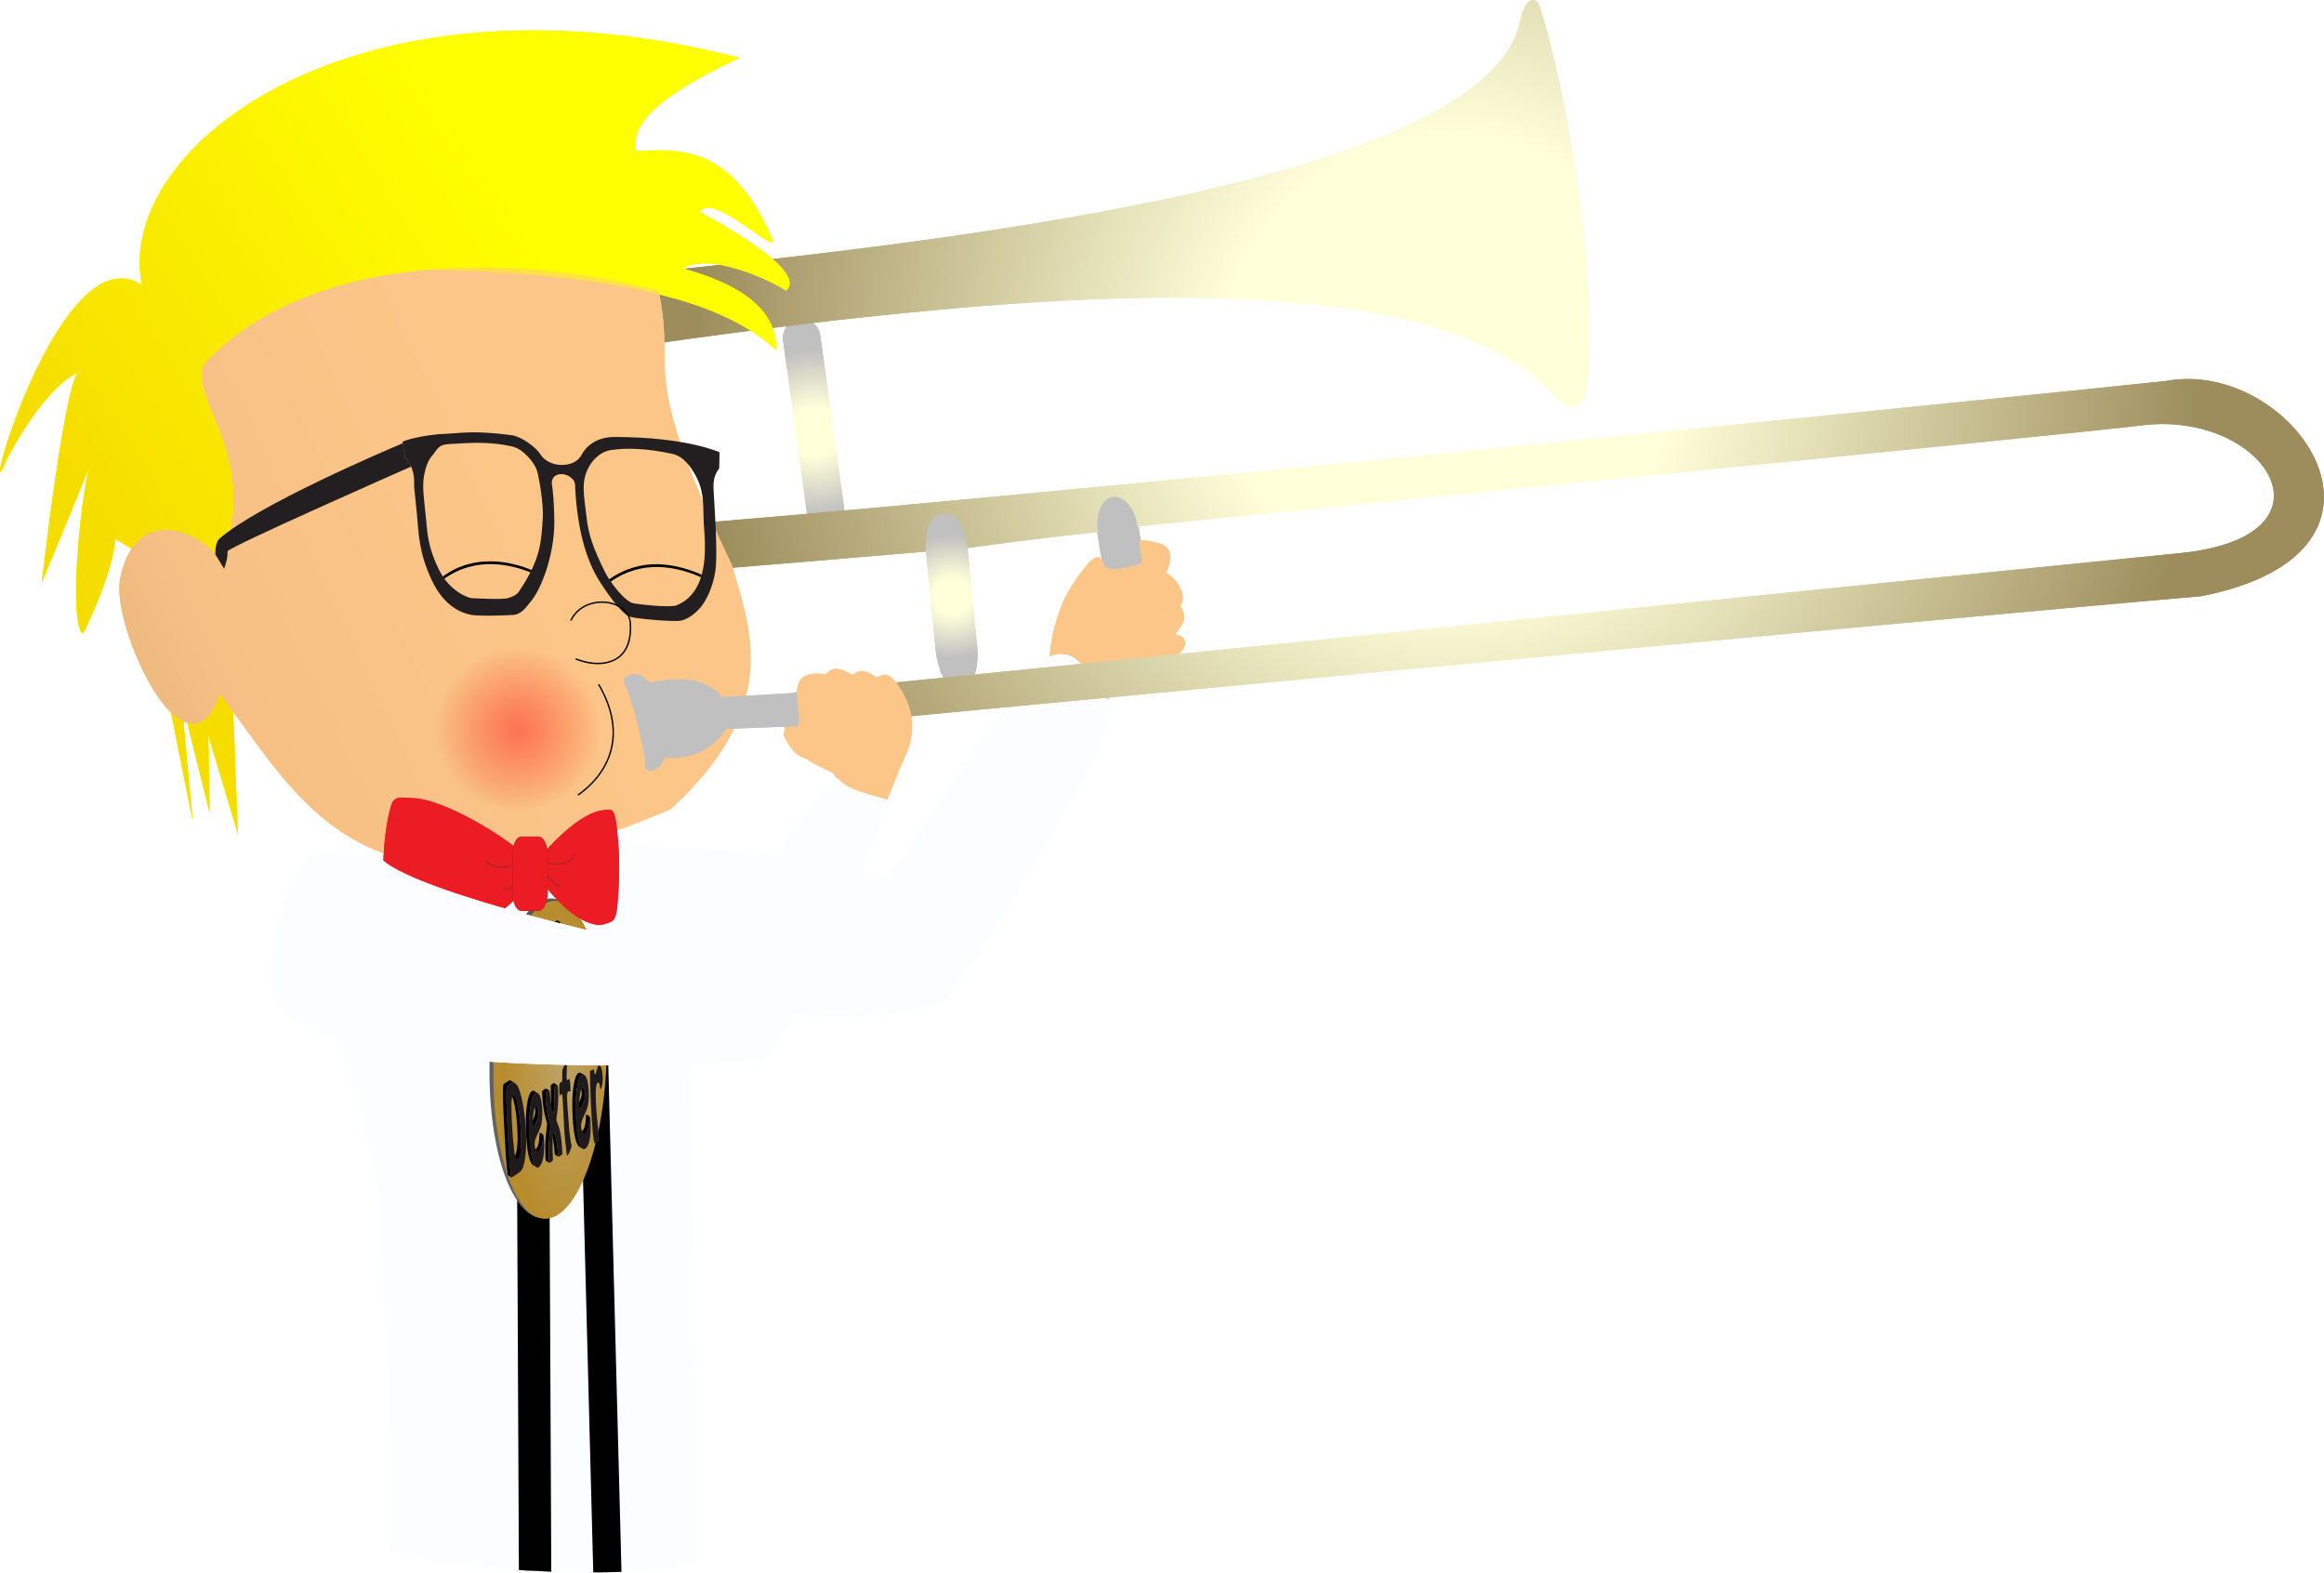 <svg width="100%" height="100%" viewBox="0 0 6859 4641" version="1.1" xmlns="http://www.w3.org/2000/svg"
    xmlns:xlink="http://www.w3.org/1999/xlink" xml:space="preserve" xmlns:serif="http://www.serif.com/"
    style="fill-rule:evenodd;clip-rule:evenodd;stroke-linejoin:round;stroke-miterlimit:2;">
    <g id="no-groups-4">
        <g id="no-groups-41" serif:id="no-groups-4">
            <path id="handle3"
                d="M3283.52,1466.38c-69.454,9.872 -47.175,93.695 -47.175,93.695l51.17,314.817c2.792,17.192 124.813,0.067 121.592,-19.762l-49.996,-307.596c0,-0 -3.176,-91.448 -75.591,-81.154Z"
                style="fill:url(#_Radial1);fill-rule:nonzero;" />
            <path
                d="M3283.52,1466.38c-69.454,9.872 -47.175,93.695 -47.175,93.695l51.17,314.817c2.792,17.192 124.813,0.067 121.592,-19.762l-49.996,-307.596c0,-0 -3.176,-91.448 -75.591,-81.154Z"
                style="fill:url(#_Radial2);fill-rule:nonzero;" />
            <path id="thumb"
                d="M3363.25,1599.48c2.413,-3.085 6.104,-4.915 10.079,-4.942c13.809,-0.079 45.847,8.653 50.762,9.97c12.748,3.469 21.863,11.074 26.391,22.009c11.657,28.178 -11.094,69.267 -13.726,73.858c0,0 -59.751,-12.52 -63.807,-14.1l-9.699,-86.795Z"
                style="fill:#fdc689;fill-rule:nonzero;" />
            <path
                d="M3363.25,1599.48c2.413,-3.085 6.104,-4.915 10.079,-4.942c13.809,-0.079 45.847,8.653 50.762,9.97c12.748,3.469 21.863,11.074 26.391,22.009c11.657,28.178 -11.094,69.267 -13.726,73.858c0,0 -59.751,-12.52 -63.807,-14.1l-9.699,-86.795Z"
                style="fill:#fdc689;fill-rule:nonzero;" />
            <path id="hand"
                d="M3269.8,2074.14l-172.149,-118.135c-0.054,-2.839 -1.633,-74.169 33.479,-163.856c7.288,-22.67 26.308,-56.798 50.95,-91.405c40.742,-57.212 52.414,-55.975 57.085,-56.322c14.941,-1.111 12.896,23.206 25.758,30.592c23.979,13.771 94.736,-7.272 98.693,-11.448c2.809,0.549 68.668,13.73 96.428,40.559c8.823,6.789 32.14,34.886 31.207,61.197c-0.483,13.785 -7.501,24.849 -20.29,32c-27.963,15.126 -61.069,0.859 -82.599,-20.14c-17.738,5.299 -39.259,0.95 -49.46,-0.631c-9.447,6.078 -22.187,18.179 -21.604,27.566c0.45,7.119 9.601,14.359 25.779,20.393c-0,-0 -23.234,38.578 -21.875,44.286c0.918,3.838 33.729,53.025 37.421,58.224c16.395,23.083 64.679,5.366 82.851,-1.304c8.741,-3.206 18.211,16.453 12.601,20.524c-4.242,3.08 -36.192,25.3 -36.192,25.3c-44.241,36.52 -62.11,53.176 -70.707,61.191c-10.085,9.397 -77.376,41.409 -77.376,41.409Z"
                style="fill:#fdc689;fill-rule:nonzero;" />
            <clipPath id="_clip3">
                <path
                    d="M3269.8,2074.14l-172.149,-118.135c-0.054,-2.839 -1.633,-74.169 33.479,-163.856c7.288,-22.67 26.308,-56.798 50.95,-91.405c40.742,-57.212 52.414,-55.975 57.085,-56.322c14.941,-1.111 12.896,23.206 25.758,30.592c23.979,13.771 94.736,-7.272 98.693,-11.448c2.809,0.549 68.668,13.73 96.428,40.559c8.823,6.789 32.14,34.886 31.207,61.197c-0.483,13.785 -7.501,24.849 -20.29,32c-27.963,15.126 -61.069,0.859 -82.599,-20.14c-17.738,5.299 -39.259,0.95 -49.46,-0.631c-9.447,6.078 -22.187,18.179 -21.604,27.566c0.45,7.119 9.601,14.359 25.779,20.393c-0,-0 -23.234,38.578 -21.875,44.286c0.918,3.838 33.729,53.025 37.421,58.224c16.395,23.083 64.679,5.366 82.851,-1.304c8.741,-3.206 18.211,16.453 12.601,20.524c-4.242,3.08 -36.192,25.3 -36.192,25.3c-44.241,36.52 -62.11,53.176 -70.707,61.191c-10.085,9.397 -77.376,41.409 -77.376,41.409Z"
                    clip-rule="nonzero" />
            </clipPath>
            <g clip-path="url(#_clip3)">
                <g id="hand-shadow">
                    <path
                        d="M3016.93,2710.02c-38.376,46.905 213.136,-651.829 346.119,-785.412c23.29,-23.394 48.799,-44.274 79.817,-32.977c69.049,25.15 135.832,97.333 135.568,102.789c-0.662,13.534 -267.487,356.238 -561.504,715.6Z"
                        style="fill:#fcfdff;fill-rule:nonzero;" />
                    <path
                        d="M3016.93,2710.02c-38.376,46.905 213.136,-651.829 346.119,-785.412c23.29,-23.394 48.799,-44.274 79.817,-32.977c69.049,25.15 135.832,97.333 135.568,102.789c-0.662,13.534 -267.487,356.238 -561.504,715.6Z"
                        style="fill:#fcfdff;fill-rule:nonzero;" />
                </g>
            </g>
            <path
                d="M3269.8,2074.14l-172.149,-118.135c-0.054,-2.839 -1.633,-74.169 33.479,-163.856c7.288,-22.67 26.308,-56.798 50.95,-91.405c40.742,-57.212 52.414,-55.975 57.085,-56.322c14.941,-1.111 12.896,23.206 25.758,30.592c23.979,13.771 94.736,-7.272 98.693,-11.448c2.809,0.549 68.668,13.73 96.428,40.559c8.823,6.789 32.14,34.886 31.207,61.197c-0.483,13.785 -7.501,24.849 -20.29,32c-27.963,15.126 -61.069,0.859 -82.599,-20.14c-17.738,5.299 -39.259,0.95 -49.46,-0.631c-9.447,6.078 -22.187,18.179 -21.604,27.566c0.45,7.119 9.601,14.359 25.779,20.393c-0,-0 -23.234,38.578 -21.875,44.286c0.918,3.838 33.729,53.025 37.421,58.224c16.395,23.083 64.679,5.366 82.851,-1.304c8.741,-3.206 18.211,16.453 12.601,20.524c-4.242,3.08 -36.192,25.3 -36.192,25.3c-44.241,36.52 -62.11,53.176 -70.707,61.191c-10.085,9.397 -77.376,41.409 -77.376,41.409Z"
                style="fill:#fdc689;fill-rule:nonzero;" />
            <clipPath id="_clip4">
                <path
                    d="M3269.8,2074.14l-172.149,-118.135c-0.054,-2.839 -1.633,-74.169 33.479,-163.856c7.288,-22.67 26.308,-56.798 50.95,-91.405c40.742,-57.212 52.414,-55.975 57.085,-56.322c14.941,-1.111 12.896,23.206 25.758,30.592c23.979,13.771 94.736,-7.272 98.693,-11.448c2.809,0.549 68.668,13.73 96.428,40.559c8.823,6.789 32.14,34.886 31.207,61.197c-0.483,13.785 -7.501,24.849 -20.29,32c-27.963,15.126 -61.069,0.859 -82.599,-20.14c-17.738,5.299 -39.259,0.95 -49.46,-0.631c-9.447,6.078 -22.187,18.179 -21.604,27.566c0.45,7.119 9.601,14.359 25.779,20.393c-0,-0 -23.234,38.578 -21.875,44.286c0.918,3.838 33.729,53.025 37.421,58.224c16.395,23.083 64.679,5.366 82.851,-1.304c8.741,-3.206 18.211,16.453 12.601,20.524c-4.242,3.08 -36.192,25.3 -36.192,25.3c-44.241,36.52 -62.11,53.176 -70.707,61.191c-10.085,9.397 -77.376,41.409 -77.376,41.409Z"
                    clip-rule="nonzero" />
            </clipPath>
            <g clip-path="url(#_clip4)">
                <g id="hand-shadow1" serif:id="hand-shadow">
                    <path
                        d="M3016.93,2710.02c-38.376,46.905 213.136,-651.829 346.119,-785.412c23.29,-23.394 48.799,-44.274 79.817,-32.977c69.049,25.15 135.832,97.333 135.568,102.789c-0.662,13.534 -267.487,356.238 -561.504,715.6Z"
                        style="fill:#fcfdff;fill-rule:nonzero;" />
                    <path
                        d="M3016.93,2710.02c-38.376,46.905 213.136,-651.829 346.119,-785.412c23.29,-23.394 48.799,-44.274 79.817,-32.977c69.049,25.15 135.832,97.333 135.568,102.789c-0.662,13.534 -267.487,356.238 -561.504,715.6Z"
                        style="fill:#fcfdff;fill-rule:nonzero;" />
                </g>
            </g>
            <path id="pinky"
                d="M3459.24,1941.14c-12.933,5.003 -82.496,16.734 -87.933,15.209c-28.765,-8.068 -41.621,-24.716 -41.095,-40.943c0.604,-18.719 20.99,-32.149 33.692,-36.221l0.66,-0.188c0.837,-0.205 21.068,-5.103 81.742,-7.838c38.985,-1.739 49.39,11.558 51.191,23.033c3.121,19.817 -20.922,41.989 -38.257,46.948Z"
                style="fill:#fdc689;fill-rule:nonzero;" />
            <path
                d="M3459.24,1941.14c-12.933,5.003 -82.496,16.734 -87.933,15.209c-28.765,-8.068 -41.621,-24.716 -41.095,-40.943c0.604,-18.719 20.99,-32.149 33.692,-36.221l0.66,-0.188c0.837,-0.205 21.068,-5.103 81.742,-7.838c38.985,-1.739 49.39,11.558 51.191,23.033c3.121,19.817 -20.922,41.989 -38.257,46.948Z"
                style="fill:#fdc689;fill-rule:nonzero;" />
            <path id="middle"
                d="M3350,1900.66c-18.839,-0.94 -42.41,-8.544 -49.168,-24.53c-6.885,-16.271 4.296,-33.356 33.234,-50.778c-0,-0 30.234,-3.861 39.731,-4.652c44.866,-3.719 48.531,-4.024 86.102,-32.864c5.995,-4.598 12.85,-5.533 18.806,-2.587c15.96,7.893 16.062,40.225 16.063,40.555c-0.025,13.883 -25.131,45.15 -40.091,62.555c-0.981,2.03 -3.161,3.44 -7.711,3.625c-2.997,-4.144 -92.36,5.871 -96.966,8.676Z"
                style="fill:#fdc689;fill-rule:nonzero;" />
            <path
                d="M3350,1900.66c-18.839,-0.94 -42.41,-8.544 -49.168,-24.53c-6.885,-16.271 4.296,-33.356 33.234,-50.778c-0,-0 30.234,-3.861 39.731,-4.652c44.866,-3.719 48.531,-4.024 86.102,-32.864c5.995,-4.598 12.85,-5.533 18.806,-2.587c15.96,7.893 16.062,40.225 16.063,40.555c-0.025,13.883 -25.131,45.15 -40.091,62.555c-0.981,2.03 -3.161,3.44 -7.711,3.625c-2.997,-4.144 -92.36,5.871 -96.966,8.676Z"
                style="fill:#fdc689;fill-rule:nonzero;" />
            <path id="index"
                d="M3439.45,1803.11c-18.686,-2.133 -36.665,-14.814 -50.309,-28.12c-18.688,6.564 -40.93,-0.191 -51.296,1.275c-9.448,6.079 -22.187,18.18 -21.604,27.566c0.429,6.787 8.893,14.062 23.689,19.919c13.079,-0.023 24.749,-1.287 33.683,-2.031c34.857,-2.889 45.495,-4.858 65.837,-18.609Z"
                style="fill:#fdc689;fill-rule:nonzero;" />
            <path
                d="M3439.45,1803.11c-18.686,-2.133 -36.665,-14.814 -50.309,-28.12c-18.688,6.564 -40.93,-0.191 -51.296,1.275c-9.448,6.079 -22.187,18.18 -21.604,27.566c0.429,6.787 8.893,14.062 23.689,19.919c13.079,-0.023 24.749,-1.287 33.683,-2.031c34.857,-2.889 45.495,-4.858 65.837,-18.609Z"
                style="fill:#fdc689;fill-rule:nonzero;" />
            <path id="torso"
                d="M1057.33,2717.23c0,0 551.463,-205.959 692.176,-242.755c47.052,-12.304 155.809,22.939 155.809,22.939c195.271,10.709 299.613,-5.42 718.404,99.425c142.011,-226.027 296.536,-471.773 455.182,-645.121c22.287,-24.352 68.106,-28.152 94.024,-7.707c57.695,45.514 93.126,121.067 98.118,123.286c59.952,26.646 -167.048,427.764 -485.623,894.422c-224.507,83.382 -762.347,6.635 -762.347,6.635c19.507,137.455 46.349,1503.49 35.33,1635.99c-104.521,63.088 -747.35,36.217 -907.396,-28.808c11.898,-82.629 -17.31,-995.127 -45.688,-1128.15c-51.2,-240.007 -119.133,-398.475 -137.875,-410.35l89.886,-319.806Z"
                style="fill:#fcfdff;fill-rule:nonzero;" />
            <clipPath id="_clip5">
                <path
                    d="M1057.33,2717.23c0,0 551.463,-205.959 692.176,-242.755c47.052,-12.304 155.809,22.939 155.809,22.939c195.271,10.709 299.613,-5.42 718.404,99.425c142.011,-226.027 296.536,-471.773 455.182,-645.121c22.287,-24.352 68.106,-28.152 94.024,-7.707c57.695,45.514 93.126,121.067 98.118,123.286c59.952,26.646 -167.048,427.764 -485.623,894.422c-224.507,83.382 -762.347,6.635 -762.347,6.635c19.507,137.455 46.349,1503.49 35.33,1635.99c-104.521,63.088 -747.35,36.217 -907.396,-28.808c11.898,-82.629 -17.31,-995.127 -45.688,-1128.15c-51.2,-240.007 -119.133,-398.475 -137.875,-410.35l89.886,-319.806Z"
                    clip-rule="nonzero" />
            </clipPath>
            <g clip-path="url(#_clip5)">
                <path id="strap2" d="M1789.22,2911.71l-83.296,2.901l45.833,1758.22l83.296,-2.902l-45.833,-1758.22Z"
                    style="fill-rule:nonzero;" />
                <path id="strap1" d="M1523.24,2864.76l8.333,1800.06l95.675,13.496l-8.333,-1800.06l-95.675,-13.496Z"
                    style="fill-rule:nonzero;" />
                <g id="arm-shadow">
                    <path
                        d="M916.122,2532.04c-63.991,20.112 -140.342,268.613 -104.8,402.108c71.241,267.592 1331.08,210.35 1434.51,192.155c127.779,-97.93 369.217,-728.7 380.167,-760.105c3.716,-10.654 -118.242,-24.15 -151.034,-66.02c-31.037,-39.634 -350.341,501.629 -387.362,513.04c-609.045,-72.92 -1023.46,-327.702 -1171.48,-281.178Z"
                        style="fill:#fcfdff;fill-rule:nonzero;" />
                    <path
                        d="M916.122,2532.04c-63.991,20.112 -140.342,268.613 -104.8,402.108c71.241,267.592 1331.08,210.35 1434.51,192.155c127.779,-97.93 369.217,-728.7 380.167,-760.105c3.716,-10.654 -118.242,-24.15 -151.034,-66.02c-31.037,-39.634 -350.341,501.629 -387.362,513.04c-609.045,-72.92 -1023.46,-327.702 -1171.48,-281.178Z"
                        style="fill:#fcfdff;fill-rule:nonzero;" />
                </g>
                <g id="button-shadow">
                    <path
                        d="M1631.11,2659.09c90.429,3.174 156.499,215.091 147.448,472.94c-9.05,257.848 -89.815,464.612 -180.245,461.438c-90.429,-3.174 -156.499,-215.092 -147.448,-472.94c9.05,-257.849 89.815,-464.612 180.245,-461.438Z"
                        style="fill:#828282;" />
                    <path
                        d="M1631.11,2659.09c90.429,3.174 156.499,215.091 147.448,472.94c-9.05,257.848 -89.815,464.612 -180.245,461.438c-90.429,-3.174 -156.499,-215.092 -147.448,-472.94c9.05,-257.849 89.815,-464.612 180.245,-461.438Z"
                        style="fill:#828282;" />
                </g>
            </g>
            <path
                d="M1057.33,2717.23c0,0 551.463,-205.959 692.176,-242.755c47.052,-12.304 155.809,22.939 155.809,22.939c195.271,10.709 299.613,-5.42 718.404,99.425c142.011,-226.027 296.536,-471.773 455.182,-645.121c22.287,-24.352 68.106,-28.152 94.024,-7.707c57.695,45.514 93.126,121.067 98.118,123.286c59.952,26.646 -167.048,427.764 -485.623,894.422c-224.507,83.382 -762.347,6.635 -762.347,6.635c19.507,137.455 46.349,1503.49 35.33,1635.99c-104.521,63.088 -747.35,36.217 -907.396,-28.808c11.898,-82.629 -17.31,-995.127 -45.688,-1128.15c-51.2,-240.007 -119.133,-398.475 -137.875,-410.35l89.886,-319.806Z"
                style="fill:#fcfdff;fill-rule:nonzero;" />
            <clipPath id="_clip6">
                <path
                    d="M1057.33,2717.23c0,0 551.463,-205.959 692.176,-242.755c47.052,-12.304 155.809,22.939 155.809,22.939c195.271,10.709 299.613,-5.42 718.404,99.425c142.011,-226.027 296.536,-471.773 455.182,-645.121c22.287,-24.352 68.106,-28.152 94.024,-7.707c57.695,45.514 93.126,121.067 98.118,123.286c59.952,26.646 -167.048,427.764 -485.623,894.422c-224.507,83.382 -762.347,6.635 -762.347,6.635c19.507,137.455 46.349,1503.49 35.33,1635.99c-104.521,63.088 -747.35,36.217 -907.396,-28.808c11.898,-82.629 -17.31,-995.127 -45.688,-1128.15c-51.2,-240.007 -119.133,-398.475 -137.875,-410.35l89.886,-319.806Z"
                    clip-rule="nonzero" />
            </clipPath>
            <g clip-path="url(#_clip6)">
                <path id="strap21" serif:id="strap2"
                    d="M1789.22,2911.71l-83.296,2.901l45.833,1758.22l83.296,-2.902l-45.833,-1758.22Z"
                    style="fill-rule:nonzero;" />
                <path id="strap11" serif:id="strap1"
                    d="M1523.24,2864.76l8.333,1800.06l95.675,13.496l-8.333,-1800.06l-95.675,-13.496Z"
                    style="fill-rule:nonzero;" />
                <g id="arm-shadow1" serif:id="arm-shadow">
                    <path
                        d="M916.122,2532.04c-63.991,20.112 -140.342,268.613 -104.8,402.108c71.241,267.592 1331.08,210.35 1434.51,192.155c127.779,-97.93 369.217,-728.7 380.167,-760.105c3.716,-10.654 -118.242,-24.15 -151.034,-66.02c-31.037,-39.634 -350.341,501.629 -387.362,513.04c-609.045,-72.92 -1023.46,-327.702 -1171.48,-281.178Z"
                        style="fill:#fcfdff;fill-rule:nonzero;" />
                    <path
                        d="M916.122,2532.04c-63.991,20.112 -140.342,268.613 -104.8,402.108c71.241,267.592 1331.08,210.35 1434.51,192.155c127.779,-97.93 369.217,-728.7 380.167,-760.105c3.716,-10.654 -118.242,-24.15 -151.034,-66.02c-31.037,-39.634 -350.341,501.629 -387.362,513.04c-609.045,-72.92 -1023.46,-327.702 -1171.48,-281.178Z"
                        style="fill:#fcfdff;fill-rule:nonzero;" />
                </g>
                <g id="button-shadow1" serif:id="button-shadow">
                    <path
                        d="M1631.11,2659.09c90.429,3.174 156.499,215.091 147.448,472.94c-9.05,257.848 -89.815,464.612 -180.245,461.438c-90.429,-3.174 -156.499,-215.092 -147.448,-472.94c9.05,-257.849 89.815,-464.612 180.245,-461.438Z"
                        style="fill:#828282;" />
                    <path
                        d="M1631.11,2659.09c90.429,3.174 156.499,215.091 147.448,472.94c-9.05,257.848 -89.815,464.612 -180.245,461.438c-90.429,-3.174 -156.499,-215.092 -147.448,-472.94c9.05,-257.849 89.815,-464.612 180.245,-461.438Z"
                        style="fill:#828282;" />
                </g>
            </g>
            <path
                d="M1628.61,2651.54c91.943,3.245 159.175,215.951 150.042,474.699c-9.132,258.749 -91.193,466.185 -183.136,462.94c-91.943,-3.245 -159.175,-215.951 -150.042,-474.699c9.132,-258.749 91.193,-466.185 183.136,-462.94Z"
                style="fill:url(#_Linear7);" />
            <path
                d="M1640.05,2658.7c91.943,3.245 159.171,216.047 150.034,474.914c-9.136,258.867 -91.2,466.4 -183.143,463.155c-91.944,-3.245 -159.172,-216.047 -150.035,-474.914c9.136,-258.868 91.2,-466.4 183.144,-463.155Z"
                style="fill:url(#_Radial8);" />
            <path
                d="M1501.46,3189.31l-0.001,-0.001c2.008,-1.341 4.425,-1.341 7.05,0.267l10.25,6.375l-0.032,-0.02c-2.617,-1.621 -5.018,-1.579 -7.035,-0.234l-0.002,0.001l-14.607,9.765l-0.341,0.209c-1.704,1.15 -5.312,8.821 3.188,157.183c5.516,96.438 8.054,110.884 9.933,112.067l-10.229,-6.35c-1.9,-1.175 -4.434,-15.621 -9.954,-112.096c-8.48,-148.367 -4.892,-155.996 -3.167,-157.154l0.342,-0.204l-0.003,-0.004l14.608,-9.804Zm85.762,36.949c-2.404,-1.483 -4.961,-1.294 -7.559,0.421c-11.513,7.742 -20.817,54.117 -16.354,132.084c2.404,41.975 8.875,78.537 19.487,85.112l-10.246,-6.342c-10.616,-6.612 -17.087,-43.175 -19.475,-85.158c-4.458,-77.967 4.842,-124.342 16.359,-132.042c2.604,-1.766 5.208,-1.912 7.633,-0.416l10.155,6.341c0.025,0.015 0.049,0.031 0.074,0.046l-0.074,-0.046Zm15.483,-8.758c-0,0 8.362,-5.575 8.666,-5.396l10.25,6.379c-0.2,-0.12 -0.417,-0.104 -0.66,0c-0.283,0.184 -8.027,5.367 -8.027,5.367c-2.534,1.696 -3.059,2.392 -2.363,14.321c3.467,60.558 13.5,73.925 14.171,85.829c0.417,7.121 -7.8,44.4 -4.708,98.533c0.386,6.631 0.691,8.938 1.34,9.367l0.026,0.017c-0.007,-0.005 -0.015,-0.01 -0.023,-0.015l-0.003,-0.002l-10.224,-6.325c-0.666,-0.417 -0.975,-2.7 -1.345,-9.425c-3.109,-54.092 5.104,-91.408 4.708,-98.5c-0.692,-11.929 -10.725,-25.262 -14.192,-85.858c-0.675,-11.9 -0.15,-12.592 2.384,-14.292Zm-96.55,9.929c-0,0 23.391,-22.129 30.941,109.496c3.326,57.987 -3.356,87.45 -7.985,90.563l-11.323,-13.571c4.633,-3.117 12.379,-25.346 9.058,-83.371c-3.966,-69.488 -14.387,-99.225 -20.691,-103.117Zm142.041,186.488l-10.25,-6.338c-0.546,-0.354 -0.904,-1.829 -1.137,-5.829c-2.254,-39.367 -9.279,-63.029 -12.092,-64.787l10.233,6.383c2.825,1.717 9.838,25.421 12.088,64.792c0.233,3.962 0.608,5.429 1.158,5.779Zm-73.069,-21.772c1.68,1.031 3.373,1.065 4.765,0.151c14.083,-9.45 11.779,-49.7 12.996,-50.513l10.25,6.38c-1.217,0.812 1.087,41.058 -13,50.475c-1.404,0.958 -3.125,0.875 -4.842,-0.184l-10.169,-6.309c-0.02,-0.012 -0.04,-0.024 -0.06,-0.037l0.06,0.037Zm149.231,-219.868c0.021,0.013 -4.968,-0.603 -7.574,1.119c-11.509,7.737 -20.813,54.112 -16.354,132.079c2.404,41.975 8.879,78.538 19.491,85.113l-10.25,-6.342c-10.612,-6.613 -17.066,-43.183 -19.471,-85.158c-4.462,-77.967 4.842,-124.342 16.359,-132.042c2.604,-1.763 5.208,-1.913 7.633,-0.417l10.166,5.648Zm15.901,122.601c-1.192,0.882 1.094,41.061 -12.996,50.472c-1.404,0.958 -3.125,0.879 -4.842,-0.183l-10.229,-6.346l0.053,0.033c1.683,1.034 3.378,1.07 4.772,0.154c14.1,-9.458 11.796,-49.708 12.996,-50.512l0.196,-0l10.25,6.379l-0.196,0l-0.004,0.003Zm-176.014,23.925c0.179,0.11 0.351,0.11 0.551,-0.04c1.034,-0.663 15.942,-24.063 15.004,-40.48c-0.679,-11.675 -3.27,-18.025 -5.916,-19.662l10.246,6.342c2.629,1.645 5.241,7.987 5.904,19.704c0.95,16.375 -13.954,39.775 -14.988,40.475c-0.204,0.116 -0.4,0.154 -0.562,0.033l-10.25,-6.379l0.011,0.007Zm64.151,-118.53l4.311,-2.878l10.229,6.388l-4.291,2.866l-0.003,0.001c-3.672,2.434 -3.009,1.997 -2.853,16.995l0,0c1.608,42.059 -1.276,59.018 -2.476,59.822c-0.183,0.146 -0.383,0.112 -0.583,-0l-10.23,-6.384l0.089,0.056c0.169,0.088 0.333,0.075 0.478,-0.014c1.198,-0.803 4.097,-17.623 2.501,-59.567l-0.005,-0.004c-0.171,-15.25 -0.846,-14.804 2.829,-17.283l0.004,0.002Zm72.974,65.243c0.179,0.109 0.351,0.11 0.551,-0.041c1.034,-0.662 15.942,-24.062 15.004,-40.479c-0.679,-11.675 -3.27,-18.025 -5.916,-19.663l10.246,6.342c2.629,1.646 5.237,7.988 5.9,19.708c0.954,16.371 -13.955,39.771 -14.984,40.471c-0.208,0.117 -0.4,0.154 -0.562,0.034l-10.25,-6.38l0.011,0.008Zm-66.22,-68.995l10.246,6.342c-0.541,-0.313 -1.221,0.062 -2.05,0.608c0,-0 -0.26,0.393 -0.408,0.308c-1.773,-1.012 -10.229,-6.383 -10.229,-6.383l0.412,-0.275c0.825,-0.546 1.484,-0.95 2.029,-0.6Zm8.338,-480.008l-0,-0c0.525,-0.355 1.275,-0.871 1.962,-0.425l10.25,6.341c-0.687,-0.408 -1.458,0.079 -1.962,0.425l-6.544,-4.049l6.541,4.049l-8.25,5.533l-10.23,-6.383l8.233,-5.491Z"
                style="fill-rule:nonzero;" />
            <path id="Dexter"
                d="M1499.83,3203.42c3.192,-2.634 9.417,-6.366 12.626,-8.157c3.785,-2.112 7.659,1.21 12.168,5.719c19.388,19.388 40.634,174.915 19.601,242.581c-0.958,3.081 -4.304,11.559 -12.192,16.911c-6.418,4.354 -18.941,12.715 -20.923,13.985c-0.476,0.305 -1.013,0.999 -1.567,0.057c-6.202,-10.54 -19.56,-237.093 -13.912,-266.624c0.51,-2.663 1.467,-2.218 4.199,-4.472Zm96.282,38.511c-7.028,-24.613 -20.184,-22.864 -27.48,7.459c-10.601,44.062 -10.294,135.031 4.449,177.885c8.894,25.854 18.508,22.713 26.536,2.671c9.997,-24.956 5.951,-81.757 3.634,-81.757c-2.039,0 0.977,34.625 -9.856,47.242c-10.833,12.616 -18.626,-12.114 -14.359,-28.996c4.267,-16.882 11.73,-26.056 17.414,-43.077c5.684,-17.021 5.528,-60.881 -0.338,-81.427Zm14.218,-12.598c-1.18,30.155 7.012,69.666 13.369,88.084c0.794,2.3 1.221,8.771 0.141,16.302c-4.599,32.092 -5.511,66.754 -3.453,93.293c0.227,2.925 0.054,6.197 2.371,4.387c2.318,-1.81 6.282,-4.245 7.694,-5.36c1.097,-0.866 1.523,-3.66 1.348,-6.516c-0.102,-1.659 -2.813,-57.471 1.427,-72.727c0.585,-2.107 1.494,-5.897 3.622,-0.32c6.545,17.154 10.001,49.451 10.342,64.525c0.066,2.914 1.327,3.431 2.312,2.571c1.094,-0.955 7.755,-5.039 8.861,-6.152c1.105,-1.113 0.969,-2.491 1.243,-3.315c0.274,-0.824 -1.602,-58.617 -12.319,-84.123c-7.63,-18.158 -5.291,-17.28 -2.936,-34.101c2.355,-16.821 4.784,-52.295 2.462,-78.268c-0.507,-5.676 -1.797,-5.061 -3.29,-4.318c-1.246,0.621 -5.503,3.543 -6.155,4.195c-1.882,1.882 -1.392,2.111 -1.668,3.982c-0.437,2.963 1.489,50.019 -1.131,67.8c-0.501,3.4 -1.462,6.54 -3.311,1.767c-5.673,-14.653 -8.654,-55.462 -8.654,-58.984c-0,-0.754 -0.526,-4.506 -1.696,-3.574c-1.268,1.01 -7.454,4.85 -8.6,5.782c-1.147,0.933 -1.82,1.02 -1.979,5.07Zm-100.97,32.954c-0.09,-15.671 1.535,-44.329 13.782,-18.187c12.246,26.142 18.944,131.043 11.411,160.67c-7.12,27.999 -12.813,12.336 -14.301,6.694c-3.769,-14.295 -10.522,-84.774 -10.892,-149.177Zm156.653,-118.407c-1.331,1.798 -3.259,5.586 -4.236,8.45c-1.182,3.464 -2.402,5.482 -2.402,14.781c0,5.623 0.52,16.49 -0.418,22.803c-0.337,2.273 -1.008,4.576 -2.317,4.273c-0.982,-0.228 -0.852,-0.977 -1.884,-0.425c-0.93,0.497 -1.52,0.817 -2.378,2.259c-3.462,5.816 -1.432,33.41 -0.588,37.046c0.53,2.285 1.406,0.917 1.719,0.353c0.313,-0.564 2.468,-7.601 5.154,-3.429c2.569,3.988 4.09,59.968 6.912,107.867c0.899,15.252 4.14,43.859 6.112,61.209c0.291,2.562 1.775,13.893 3.707,11.001c6.72,-10.062 10.093,-22.404 11.163,-25.566c0.427,-1.265 0.671,-2.785 0.397,-3.744c-2.579,-9.033 -5.856,-34.497 -6.59,-42.571c-3.067,-33.727 -7.786,-97.447 -6.542,-107.045c0.69,-5.322 1.077,-7.14 1.806,-8.578c1.028,-2.026 2.212,-2.279 3.123,-2.094c1.155,0.234 2.18,0.935 2.453,1.069c0.322,0.159 0.769,0.32 0.946,0.287c0.177,-0.033 0.431,-0.13 0.697,-0.721c1.752,-3.881 0.307,-24.693 -0.846,-31.378c-0.578,-3.356 -1.351,-4.469 -2.199,-5.028c-0.847,-0.559 -1.953,-0.246 -3.38,1.521c-0.673,0.835 -1.107,1.333 -2.029,1.543c-0.83,0.189 -1.302,-1.471 -1.661,-3.412c-0.527,-2.857 -0.962,-6.517 -0.477,-12.047c0.414,-4.724 0.975,-23.311 0.941,-25.357c-0.034,-2.046 -0.308,-7.727 -0.669,-8.578c-0.361,-0.851 -0.302,-2.026 -1.815,-0.613c-2.444,2.281 -3.367,4.326 -4.699,6.124Zm67.23,44.092c-7.028,-24.612 -20.351,-21.669 -27.36,7.46c-10.601,44.062 -10.807,135.201 3.936,178.055c8.398,24.412 18.901,22.543 26.929,2.5c9.997,-24.955 5.951,-81.757 3.634,-81.757c-2.039,0 0.977,34.625 -9.856,47.242c-10.833,12.616 -18.626,-12.114 -14.359,-28.996c4.267,-16.882 11.73,-26.055 17.414,-43.077c5.684,-17.021 5.529,-60.881 -0.338,-81.427Zm34.273,-43.187c-2.65,1.029 -4.679,7.3 -6.446,13.129c-1.746,6.158 -3.108,12.171 -4.575,12.742c-1.962,0.762 -2.525,-5.555 -3.029,-10.5c-0.275,-3.738 -0.975,-4.43 -1.8,-4.255c-0.088,0.017 -9.942,4.05 -9.942,4.05c-2.276,2.505 4.973,210.726 13.829,214.18c0.163,0.063 9.942,-3.992 9.942,-3.992c1.083,-0.421 3.238,-1.258 3.021,-6.654c-0.154,-2.688 -7.079,-63.029 -9.208,-99.621c-0.009,-0.158 -0.017,-0.317 -0.03,-0.479c-1.17,-20.346 -3.12,-65.159 5.046,-68.334c6.784,-2.633 6.7,20.375 7.879,19.917c2.955,-1.15 7.717,-17.417 6.35,-40.875c-1.054,-18.133 -6.025,-31.254 -11.037,-29.308Zm-191.621,179.346c12.668,-20.405 14.752,-32.778 13.849,-43.191c-0.5,-5.76 -2.25,-11.062 -4.014,-14.291c-1.235,-2.261 -4.846,-3.641 -7.738,2.925c-3.961,8.994 -6.782,43.589 -4.51,53.151c0.319,1.343 0.797,4.007 2.413,1.406Zm137.131,-53.959c12.668,-20.404 14.505,-32.577 13.601,-42.989c-0.543,-6.253 -2.519,-10.624 -4.284,-13.853c-1.51,-2.765 -4.328,-4.281 -7.22,2.285c-3.961,8.994 -6.782,43.59 -4.51,53.152c0.319,1.342 0.798,4.007 2.413,1.405Z"
                style="fill:#1f1b1c;" />
            <path id="handle2"
                d="M2323.53,957.178c-0,0 -15.225,27.271 -12.95,43.708l74.216,536.413l110.263,-11.5l-74.733,-540.096c-2.325,-16.8 -14.209,-29.025 -27.592,-37.454l-0,-0.029c-24.2,3.566 -45.85,5.35 -69.204,8.958Z"
                style="fill:url(#_Radial9);fill-rule:nonzero;" />
            <path
                d="M2323.53,957.178c-0,0 -15.225,27.271 -12.95,43.708l74.216,536.413l110.263,-11.5l-74.733,-540.096c-2.325,-16.8 -14.209,-29.025 -27.592,-37.454l-0,-0.029c-24.2,3.566 -45.85,5.35 -69.204,8.958Z"
                style="fill:url(#_Radial10);fill-rule:nonzero;" />
            <path id="handle1"
                d="M2783.87,1516.64c-70.691,4.37 -53.02,90.525 -53.02,90.525l31.116,317.425c1.542,15.77 14.292,69.216 25.238,79.141l85.454,-7.746c12.075,-12.558 13.733,-64.82 11.908,-83.412l-30.4,-310.146c0,0 6.779,-90.553 -70.296,-85.787Z"
                style="fill:url(#_Radial11);fill-rule:nonzero;" />
            <path
                d="M2783.87,1516.64c-70.691,4.37 -53.02,90.525 -53.02,90.525l31.116,317.425c1.542,15.77 14.292,69.216 25.238,79.141l85.454,-7.746c12.075,-12.558 13.733,-64.82 11.908,-83.412l-30.4,-310.146c0,0 6.779,-90.553 -70.296,-85.787Z"
                style="fill:url(#_Radial12);fill-rule:nonzero;" />
            <path id="trombone"
                d="M4520.84,0.486c-23.469,6.567 -33.771,58.55 -33.771,58.55c-107.025,573.459 -2460.35,714.709 -2798.9,773.33c-537.992,93.166 -447.612,909.229 65.871,875.141c185.679,-12.325 979.017,-79.631 979.017,-79.631c-0,-0 -14.344,-104.849 50.82,-111.235c65.164,-6.387 71.763,100.733 71.763,100.733c220.525,-30.885 383.978,-46.897 383.978,-46.897c-7.646,-46.501 9.732,-99.396 43.169,-104.83c33.438,-5.437 68.168,33.588 74.678,88.301c494.964,-51.546 2720.93,-268.922 2965.78,-298.826c363.217,-44.362 601.067,328.763 109.121,377.417c-419.854,41.529 -3977.44,401.302 -4092.37,411.706l6.459,101.831c0,-0 3324.72,-316.237 4150.34,-386.6c673.93,-132.462 268.75,-706.75 -105.587,-634.912c-291.55,31.654 -4353.43,439.914 -4520.11,430.397c-573.14,-32.721 -365.372,-423.426 -90.792,-511.82c86.976,-28 669.863,-96.155 694.175,-98.83c685.163,-75.316 1788.48,-168.387 2127.44,237.771c24.904,29.846 73.358,16.659 78.658,-21.85c46.142,-335.116 -65.85,-927.987 -136.879,-1143.18c-3.667,-11.113 -13.617,-19.147 -22.854,-16.563Z"
                style="fill:url(#_Radial13);fill-rule:nonzero;" />
            <path
                d="M4520.84,0.486c-23.469,6.567 -33.771,58.55 -33.771,58.55c-107.025,573.459 -2460.35,714.709 -2798.9,773.33c-537.992,93.166 -447.612,909.229 65.871,875.141c185.679,-12.325 979.017,-79.631 979.017,-79.631c-0,-0 -14.344,-104.849 50.82,-111.235c65.164,-6.387 71.763,100.733 71.763,100.733c220.525,-30.885 383.978,-46.897 383.978,-46.897c-7.646,-46.501 9.732,-99.396 43.169,-104.83c33.438,-5.437 68.168,33.588 74.678,88.301c494.964,-51.546 2720.93,-268.922 2965.78,-298.826c363.217,-44.362 601.067,328.763 109.121,377.417c-419.854,41.529 -3977.44,401.302 -4092.37,411.706l6.459,101.831c0,-0 3324.72,-316.237 4150.34,-386.6c673.93,-132.462 268.75,-706.75 -105.587,-634.912c-291.55,31.654 -4353.43,439.914 -4520.11,430.397c-573.14,-32.721 -365.372,-423.426 -90.792,-511.82c86.976,-28 669.863,-96.155 694.175,-98.83c685.163,-75.316 1788.48,-168.387 2127.44,237.771c24.904,29.846 73.358,16.659 78.658,-21.85c46.142,-335.116 -65.85,-927.987 -136.879,-1143.18c-3.667,-11.113 -13.617,-19.147 -22.854,-16.563Z"
                style="fill:url(#_Radial14);fill-rule:nonzero;" />
            <path id="hair"
                d="M2064.83,624.595c37.271,-57.454 212.237,115.496 216.666,87.5c-123.891,-297.463 -289.55,-268.409 -404.166,-266.667c-40.121,-133.608 305.208,-270.067 304.166,-275c-1125.72,-289.371 -1847.51,260.675 -1762.5,670.833c-248.55,-163.754 -497.054,756.509 -395.833,508.334c86.838,-161.054 160.883,-228.696 205.646,-249.684c3.854,-5.7 7.546,-7.466 11.021,-4.483c-3.438,1.15 -7.129,2.658 -11.021,4.483c-42.958,63.609 -105.646,620.517 -105.646,620.517c0,0 107.279,-258 139.446,-339.121c2.208,-8.396 8.512,-21.471 -0,0c-25.846,98.175 -60.308,452.746 -18.613,489.121c0.863,4.425 90.755,-179.279 95.834,-279.167c-0.846,-1.854 70.833,41.667 70.833,41.667l158.333,791.667l-33.333,-358.334l83.333,333.334l-4.166,-229.167l87.5,291.667l-29.167,-758.334c126.496,-321.875 -85.758,-435.808 -58.333,-591.666c486.166,-403.221 1409.77,-339.404 1675,-79.167c11.65,-183.667 -278.434,-236.554 -275,-241.667c99.283,-53.483 309.262,64.146 304.166,66.667c75.538,-61.554 -249.562,-227.687 -254.166,-233.333"
                style="fill:#ff0;fill-rule:nonzero;" />
            <path
                d="M2064.83,624.595c37.271,-57.454 212.237,115.496 216.666,87.5c-123.891,-297.463 -289.55,-268.409 -404.166,-266.667c-40.121,-133.608 305.208,-270.067 304.166,-275c-1125.72,-289.371 -1847.51,260.675 -1762.5,670.833c-248.55,-163.754 -497.054,756.509 -395.833,508.334c86.838,-161.054 160.883,-228.696 205.646,-249.684c3.854,-5.7 7.546,-7.466 11.021,-4.483c-3.438,1.15 -7.129,2.658 -11.021,4.483c-42.958,63.609 -105.646,620.517 -105.646,620.517c0,0 107.279,-258 139.446,-339.121c2.208,-8.396 8.512,-21.471 -0,0c-25.846,98.175 -60.308,452.746 -18.613,489.121c0.863,4.425 90.755,-179.279 95.834,-279.167c-0.846,-1.854 70.833,41.667 70.833,41.667l158.333,791.667l-33.333,-358.334l83.333,333.334l-4.166,-229.167l87.5,291.667l-29.167,-758.334c126.496,-321.875 -85.758,-435.808 -58.333,-591.666c486.166,-403.221 1409.77,-339.404 1675,-79.167c11.65,-183.667 -278.434,-236.554 -275,-241.667c99.283,-53.483 309.262,64.146 304.166,66.667c75.538,-61.554 -249.562,-227.687 -254.166,-233.333"
                style="fill:#ff0;fill-rule:nonzero;" />
            <path id="face"
                d="M1337.44,2552.18c-321.829,0.013 -478.767,-216.558 -617.508,-407.987c-24.592,-33.925 -48.017,-66.246 -72.004,-97.092c-20.542,65.542 -50.83,94.838 -90.271,87.121c-65.396,-12.812 -123.917,-127.575 -146.042,-176.321c-42.012,-92.558 -65.421,-190.212 -58.254,-243.004c8.592,-51.417 35.558,-138.767 120.146,-149.654c69.558,-8.954 144.937,39.308 180.129,93.729c74.45,-194.737 18.192,-331.237 -23.267,-431.792c-24.25,-58.825 -43.404,-105.291 -31.258,-146.837l0.675,-2.3l1.612,-1.779c125.721,-138.459 320.6,-231.288 563.567,-268.446c233.596,-35.721 500.704,-19.05 772.45,48.229l6.396,1.588l1.308,6.458c15.317,75.604 15.684,125.279 16.034,173.317c0.808,110.529 1.575,214.929 198.2,628.887l0.579,1.504c2.491,8.375 5.033,16.813 7.596,25.317c27.687,91.787 59.062,195.821 43.95,310.5c-17.284,131.137 -92.78,256.471 -230.8,383.158l-1.317,1.204l-1.642,0.705c-299.579,127.783 -442.696,143.441 -623.891,163.27l-0.909,0.059c-5.196,0.112 -10.375,0.166 -15.479,0.166Z"
                style="fill:url(#_Linear15);fill-rule:nonzero;" />
            <path
                d="M1337.44,2552.18c-321.829,0.013 -478.767,-216.558 -617.508,-407.987c-24.592,-33.925 -48.017,-66.246 -72.004,-97.092c-20.542,65.542 -50.83,94.838 -90.271,87.121c-65.396,-12.812 -123.917,-127.575 -146.042,-176.321c-42.012,-92.558 -65.421,-190.212 -58.254,-243.004c8.592,-51.417 35.558,-138.767 120.146,-149.654c69.558,-8.954 144.937,39.308 180.129,93.729c74.45,-194.737 18.192,-331.237 -23.267,-431.792c-24.25,-58.825 -43.404,-105.291 -31.258,-146.837l0.675,-2.3l1.612,-1.779c125.721,-138.459 320.6,-231.288 563.567,-268.446c233.596,-35.721 500.704,-19.05 772.45,48.229l6.396,1.588l1.308,6.458c15.317,75.604 15.684,125.279 16.034,173.317c0.808,110.529 1.575,214.929 198.2,628.887l0.579,1.504c2.491,8.375 5.033,16.813 7.596,25.317c27.687,91.787 59.062,195.821 43.95,310.5c-17.284,131.137 -92.78,256.471 -230.8,383.158l-1.317,1.204l-1.642,0.705c-299.579,127.783 -442.696,143.441 -623.891,163.27l-0.909,0.059c-5.196,0.112 -10.375,0.166 -15.479,0.166Z"
                style="fill:url(#_Linear16);fill-rule:nonzero;" />
            <path
                d="M552.339,2132.95c1.767,0.496 3.541,0.92 5.32,1.268c39.441,7.717 69.729,-21.579 90.271,-87.121c13.579,17.462 26.978,35.397 40.513,53.831l13.891,361.167l-87.5,-291.667l4.166,229.167l-66.661,-266.645Zm-47.691,-30.116c11.764,11.321 24.126,20.483 36.856,26.169l27.496,295.592l-64.352,-321.761Zm1003.1,-2012.15c2.669,-0.085 144.603,-2.478 231.539,5.302c61.782,4.677 125.296,12.008 190.455,22.221c105.304,15.042 249.73,51.696 251.756,52.217c0.154,0.725 -7.178,4.293 -19.662,10.271c-49.438,25.896 -165.483,79.538 -239.267,150.297c-31.213,29.934 -54.307,76.802 -44.821,114.425c49.267,2.532 202.893,-37.735 328.657,129.17c35.7,47.378 67.676,115.205 74.218,135.464c0.288,0.89 0.842,1.662 0.807,2.307c-0.111,2.048 -2.066,2.9 -3.485,2.9c-25.965,-0 -174.819,-141.923 -213.113,-90.667c4.603,5.644 329.509,171.679 254.233,233.279l-0.014,0.016l-0,0.001l-0.002,0.001l-0.004,0.004l-0.009,0.008l-0.006,0.004l-0.003,0.003l-0.014,0.01l-0.011,0.005l-0.004,0.002l0.001,-0.001l-0.002,0.001l0.067,-0.054l0.011,-0.019l0.007,-0.018l0.001,-0.003c1.035,-3.67 -135.829,-80.497 -239.898,-80.497c-15.102,-0 -32.709,2.372 -46.801,6.535c-6.151,1.963 -12.023,4.411 -17.552,7.389c-0.061,0.051 1.5,1.079 1.686,1.132c88.392,24.747 278.42,83.599 273.314,240.535c-87.087,-76.941 -189.227,-119.418 -276.785,-145.895l-0.04,-0.012c-2.773,-0.839 -74.355,-19.99 -78.256,-20.904c-189.569,-46.919 -435.979,-65.739 -674.879,-69.779c-32.178,2.901 -63.839,6.725 -94.907,11.476c-242.967,37.158 -437.846,129.987 -563.567,268.446l-1.612,1.779l-0.675,2.3c-12.146,41.546 7.008,88.012 31.258,146.837c41.459,100.555 97.717,237.055 23.267,431.792c-35.192,-54.421 -110.571,-102.683 -180.129,-93.729c-39.706,5.11 -66.715,27.069 -85.088,54.251c-20.966,-12.614 -49.119,-29.395 -48.587,-28.229c-5.079,99.888 -94.971,283.592 -95.834,279.167c-41.695,-36.375 -7.233,-390.946 18.613,-489.121c8.512,-21.471 2.208,-8.396 -0,0c-32.167,81.121 -139.446,339.121 -139.446,339.121c0,0 62.688,-556.908 105.646,-620.517c3.892,-1.825 11.021,-4.483 11.021,-4.483c-0,0 -7.167,-1.217 -11.021,4.483c-44.763,20.988 -118.808,88.63 -205.646,249.684c-101.221,248.175 147.283,-672.088 395.833,-508.334l-0.188,-0.915l-0.001,0.001l0.188,0.913c-0.421,-0.277 -0.48,-0.582 -0.188,-0.913c-65.524,-320.646 361.438,-726.329 1088.79,-749.654l0.08,-0.002l0.073,-0.003Z"
                style="fill:url(#_Linear17);fill-rule:nonzero;" />
            <path
                d="M1940.39,1665.03c-45.304,-0.775 -96.003,11.62 -143.324,45.324c1.454,2.254 2.933,4.487 4.425,6.687c46.196,-32.579 95.582,-44.644 139.732,-43.886c53.296,0.913 100.882,18.323 127.92,30.536c0.121,-0.367 2.162,-6.742 2.325,-7.279c-27.433,-12.442 -76.278,-30.444 -131.078,-31.382"
                style="fill-rule:nonzero;" />
            <path
                d="M1451.12,1656.56c-45.842,-0.783 -96.621,9.988 -144.463,44.938c0.175,0.266 3.579,5.3 4.5,6.587c46.625,-33.683 96.025,-44.079 140.692,-43.316c46.075,0.791 87.092,13.475 114.704,24.758c1.104,-2.296 2.188,-4.625 3.242,-6.979c-28.125,-11.679 -70.692,-25.167 -118.675,-25.988"
                style="fill-rule:nonzero;" />
            <path
                d="M1189.21,1307.78c-51.312,21.646 -426.295,181.625 -541.52,281.771c-9,7.787 -12.1,26.108 -12.238,46.404l25.983,42.533c6.063,-16.633 11.23,-36.179 9.971,-51.787c14.617,-16.896 488.063,-225.984 542.225,-249.867c-7.883,-19.583 -17.866,-25.771 -17.866,-25.771l-6.555,-43.283"
                style="fill:#231f20;fill-rule:nonzero;" />
            <path
                d="M1594.19,1339.89c27.176,43.135 101.889,42.237 122.084,2.639c10.492,-20.571 39.69,-52.955 97.185,-52.955c212.481,0 309.959,44.982 309.959,44.982c0,-0 0.246,25.736 -0.761,47.932c-18.415,22.073 -17.4,47.721 -16.448,67.543c0.81,16.859 12.355,174.189 5.93,228.115c-7.449,62.515 -34.954,103.66 -45.214,115.223c-10.259,11.563 -36.286,38.163 -65.957,39.135c-37.997,1.244 -127.89,-7.379 -143.126,-12.793c-15.235,-5.414 -47.467,-40.249 -87.415,-102.797c-43.037,-67.384 -66.312,-160.326 -72.615,-273.675c-0.508,-9.128 0.597,-19.15 -6.49,-27.654c-12.859,-15.43 -34.604,-20.624 -49.737,-13.021c-15.133,7.603 -12.932,25.913 -12.932,25.913c3.257,14.648 7.431,67.208 7.426,113.167c-0.011,95.653 -38.549,199.283 -71.835,236.471c-10.262,11.464 -23.602,35.355 -51.027,36.786c-19.424,1.013 -98.951,4.577 -124.971,-0.791c-24.314,-5.017 -76.892,-23.035 -113.7,-101.339c-38.005,-80.853 -38.502,-134.142 -44.264,-197.423c-3.469,-38.098 -8.442,-78.512 -8.084,-84.47c1.981,-33.005 -8.22,-62.933 -26.7,-80.638c-1.615,-12.583 -5.97,-32.604 -7.342,-46.844c22.859,-10.405 83.287,-21.645 124.952,-23.057c46.504,-1.577 82.465,-11.17 197.662,4.031c25.94,3.423 69.473,33.382 83.42,55.52Zm136.75,185.285c-6.364,-61.12 -18.617,-103.07 8.441,-149.625c10.448,-17.975 31.801,-42.201 62.851,-47.218c42.553,-6.875 105.832,-5.966 183.945,11.507c43.466,9.724 71.75,69.752 78.934,90.436c14.233,40.976 9.429,83.847 12.503,122.963c3.694,47.004 12.495,150.843 -39.978,205.43c-6.146,6.394 -16.156,16.985 -40.547,27.694c-12.242,5.375 -73.015,2.166 -125.568,-5.449c-28.32,-4.103 -73.507,-67.189 -86.01,-92.701c-35.281,-71.987 -49.129,-110.769 -54.571,-163.037Zm-477.546,-130.698c3.852,-16.214 8.659,-34.567 23.319,-51.209c13.743,-15.601 15.341,-31.832 51.253,-32.999c40.082,-1.304 105.473,-10.18 183.586,7.294c33.443,7.481 65.312,48.208 72.496,68.892c7.185,20.683 20.661,104.888 17.959,142.791c-4.569,64.086 -4.416,117.991 -66.608,210.431c-6.807,10.118 -8.924,17.032 -36.492,25.474c-15.971,4.89 -96.417,0.72 -107.174,-0.029c-8.308,-0.578 -64.075,-18.46 -95.8,-83.191c-35.281,-71.988 -34.334,-110.427 -39.776,-162.695c-6.363,-61.12 -10.783,-91.003 -2.763,-124.759Z"
                style="fill:#231f20;" />
            <path id="Nose"
                d="M1697.95,1946.28l1.546,-3.871c48.146,19.204 94.425,17.908 123.783,-3.459c26.029,-18.941 38.154,-53.375 35.054,-99.583c-2.337,-34.908 -33.191,-53.096 -61.291,-58.475c-37.925,-7.262 -88.613,5.667 -110.35,51.196l-3.759,-1.792c22.688,-47.533 75.463,-61.05 114.892,-53.5c37.8,7.242 62.575,31.109 64.667,62.296c3.196,47.704 -9.364,83.612 -36.759,103.225c-28.531,20.428 -73.533,25.45 -127.783,3.963Z"
                style="fill-rule:nonzero;" />
            <path id="cheek"
                d="M1283.74,2143.4c0,135.142 109.718,244.86 244.86,244.86c135.143,0 244.861,-109.718 244.861,-244.86c-0,-135.142 -109.718,-244.86 -244.861,-244.86c-135.142,-0 -244.86,109.718 -244.86,244.86Z"
                style="fill:url(#_Radial18);" />
            <g style="filter:url(#_Effect19);">
                <path
                    d="M1707.13,2347.92l-2.408,-3.396c52.237,-37.054 86.175,-84.683 98.133,-137.733c13.129,-58.221 0.367,-120.867 -37.941,-186.196l3.595,-2.109c38.859,66.271 51.78,129.934 38.409,189.221c-12.192,54.071 -46.696,102.554 -99.788,140.213"
                    style="fill-rule:nonzero;" />
            </g>
            <path id="bow"
                d="M1524.27,2503.41c-76.46,-61.249 -225.842,-144.716 -302.395,-147.786c-30.764,-1.233 -57.464,-9.059 -66.356,18.397c-29.619,91.452 -32.575,278.838 -12.162,372.775c10.639,48.957 38.51,48.82 61.028,52.911c22.517,4.091 74.842,7.144 122.669,-14.076c78.011,-34.613 173.259,-105.168 212.191,-153.078c53.822,-66.235 50.513,-76.682 -14.975,-129.143Z"
                style="fill:#ec1c24;" />
            <clipPath id="_clip20">
                <path
                    d="M1524.27,2503.41c-76.46,-61.249 -225.842,-144.716 -302.395,-147.786c-30.764,-1.233 -57.464,-9.059 -66.356,18.397c-29.619,91.452 -32.575,278.838 -12.162,372.775c10.639,48.957 38.51,48.82 61.028,52.911c22.517,4.091 74.842,7.144 122.669,-14.076c78.011,-34.613 173.259,-105.168 212.191,-153.078c53.822,-66.235 50.513,-76.682 -14.975,-129.143Z" />
            </clipPath>
            <g clip-path="url(#_clip20)">
                <g id="shadow">
                    <path
                        d="M1539.15,2470.69l-0,215.754c-13.855,0 -25.188,-24.275 -25.188,-53.942l0,-107.875c0,-29.666 11.333,-53.937 25.188,-53.937"
                        style="fill:#ec1c24;fill-rule:nonzero;" />
                    <path
                        d="M1539.15,2470.69l-0,215.754c-13.855,0 -25.188,-24.275 -25.188,-53.942l0,-107.875c0,-29.666 11.333,-53.937 25.188,-53.937"
                        style="fill:#ec1c24;fill-rule:nonzero;" />
                </g>
            </g>
            <path
                d="M1524.27,2503.41c-76.46,-61.249 -225.842,-144.716 -302.395,-147.786c-30.764,-1.233 -57.464,-9.059 -66.356,18.397c-29.619,91.452 -32.575,278.838 -12.162,372.775c10.639,48.957 38.51,48.82 61.028,52.911c22.517,4.091 74.842,7.144 122.669,-14.076c78.011,-34.613 173.259,-105.168 212.191,-153.078c53.822,-66.235 50.513,-76.682 -14.975,-129.143Z"
                style="fill:#ec1c24;" />
            <clipPath id="_clip21">
                <path
                    d="M1524.27,2503.41c-76.46,-61.249 -225.842,-144.716 -302.395,-147.786c-30.764,-1.233 -57.464,-9.059 -66.356,18.397c-29.619,91.452 -32.575,278.838 -12.162,372.775c10.639,48.957 38.51,48.82 61.028,52.911c22.517,4.091 74.842,7.144 122.669,-14.076c78.011,-34.613 173.259,-105.168 212.191,-153.078c53.822,-66.235 50.513,-76.682 -14.975,-129.143Z" />
            </clipPath>
            <g clip-path="url(#_clip21)">
                <g id="shadow1" serif:id="shadow">
                    <path
                        d="M1539.15,2470.69l-0,215.754c-13.855,0 -25.188,-24.275 -25.188,-53.942l0,-107.875c0,-29.666 11.333,-53.937 25.188,-53.937"
                        style="fill:#ec1c24;fill-rule:nonzero;" />
                    <path
                        d="M1539.15,2470.69l-0,215.754c-13.855,0 -25.188,-24.275 -25.188,-53.942l0,-107.875c0,-29.666 11.333,-53.937 25.188,-53.937"
                        style="fill:#ec1c24;fill-rule:nonzero;" />
                </g>
            </g>
            <path id="bow1" serif:id="bow"
                d="M1597.43,2525.24c48.628,-56.145 123.187,-127.271 182.449,-134.255c24.402,-2.876 28.728,-3.037 34.234,15.583c5.505,18.62 6.839,41.486 7.72,49.229c8.103,71.233 6.583,146.534 0.124,217.611c-0.371,4.077 -2.711,31.399 -11.468,41.383c-6.641,7.571 -24.766,12.343 -32.777,13.798c-10.23,1.859 -33.997,2.832 -76.875,-24.157c-41.349,-26.027 -90.877,-87.075 -113.164,-114.502c-30.811,-37.917 -21.691,-28.379 9.757,-64.69Z"
                style="fill:#ec1c24;" />
            <clipPath id="_clip22">
                <path
                    d="M1597.43,2525.24c48.628,-56.145 123.187,-127.271 182.449,-134.255c24.402,-2.876 28.728,-3.037 34.234,15.583c5.505,18.62 6.839,41.486 7.72,49.229c8.103,71.233 6.583,146.534 0.124,217.611c-0.371,4.077 -2.711,31.399 -11.468,41.383c-6.641,7.571 -24.766,12.343 -32.777,13.798c-10.23,1.859 -33.997,2.832 -76.875,-24.157c-41.349,-26.027 -90.877,-87.075 -113.164,-114.502c-30.811,-37.917 -21.691,-28.379 9.757,-64.69Z" />
            </clipPath>
            <g clip-path="url(#_clip22)">
                <g id="shadow2" serif:id="shadow">
                    <path
                        d="M1590.95,2468.49l0,219.91c13.735,-0 24.97,-24.743 24.97,-54.981l0,-109.953c0,-30.238 -11.235,-54.976 -24.97,-54.976"
                        style="fill:#ec1c24;fill-rule:nonzero;" />
                    <path
                        d="M1590.95,2468.49l0,219.91c13.735,-0 24.97,-24.743 24.97,-54.981l0,-109.953c0,-30.238 -11.235,-54.976 -24.97,-54.976"
                        style="fill:#ec1c24;fill-rule:nonzero;" />
                </g>
            </g>
            <path
                d="M1597.43,2525.24c48.628,-56.145 123.187,-127.271 182.449,-134.255c24.402,-2.876 28.728,-3.037 34.234,15.583c5.505,18.62 6.839,41.486 7.72,49.229c8.103,71.233 6.583,146.534 0.124,217.611c-0.371,4.077 -2.711,31.399 -11.468,41.383c-6.641,7.571 -24.766,12.343 -32.777,13.798c-10.23,1.859 -33.997,2.832 -76.875,-24.157c-41.349,-26.027 -90.877,-87.075 -113.164,-114.502c-30.811,-37.917 -21.691,-28.379 9.757,-64.69Z"
                style="fill:#ec1c24;" />
            <clipPath id="_clip23">
                <path
                    d="M1597.43,2525.24c48.628,-56.145 123.187,-127.271 182.449,-134.255c24.402,-2.876 28.728,-3.037 34.234,15.583c5.505,18.62 6.839,41.486 7.72,49.229c8.103,71.233 6.583,146.534 0.124,217.611c-0.371,4.077 -2.711,31.399 -11.468,41.383c-6.641,7.571 -24.766,12.343 -32.777,13.798c-10.23,1.859 -33.997,2.832 -76.875,-24.157c-41.349,-26.027 -90.877,-87.075 -113.164,-114.502c-30.811,-37.917 -21.691,-28.379 9.757,-64.69Z" />
            </clipPath>
            <g clip-path="url(#_clip23)">
                <g id="shadow3" serif:id="shadow">
                    <path
                        d="M1590.95,2468.49l0,219.91c13.735,-0 24.97,-24.743 24.97,-54.981l0,-109.953c0,-30.238 -11.235,-54.976 -24.97,-54.976"
                        style="fill:#ec1c24;fill-rule:nonzero;" />
                    <path
                        d="M1590.95,2468.49l0,219.91c13.735,-0 24.97,-24.743 24.97,-54.981l0,-109.953c0,-30.238 -11.235,-54.976 -24.97,-54.976"
                        style="fill:#ec1c24;fill-rule:nonzero;" />
                </g>
            </g>
            <path id="bow2" serif:id="bow"
                d="M1485.58,2561.61c-6.225,-0 -12.958,-0.734 -19.3,-1.98c-16.342,-3.216 -33.804,-10.783 -33.804,-22.391l4.167,-0c-0,8.504 15.291,15.321 30.445,18.3c18.596,3.658 35.709,1.816 38.134,-4.104l3.858,1.579c-2.529,6.166 -12.175,8.596 -23.5,8.596"
                style="fill:#b52026;fill-rule:nonzero;" />
            <clipPath id="_clip24">
                <path
                    d="M1485.58,2561.61c-6.225,-0 -12.958,-0.734 -19.3,-1.98c-16.342,-3.216 -33.804,-10.783 -33.804,-22.391l4.167,-0c-0,8.504 15.291,15.321 30.445,18.3c18.596,3.658 35.709,1.816 38.134,-4.104l3.858,1.579c-2.529,6.166 -12.175,8.596 -23.5,8.596"
                    clip-rule="nonzero" />
            </clipPath>
            <g clip-path="url(#_clip24)">
                <g id="shadow4" serif:id="shadow">
                    <path
                        d="M1539.15,2470.69l-0,215.754c-13.855,0 -25.188,-24.275 -25.188,-53.942l0,-107.875c0,-29.666 11.333,-53.937 25.188,-53.937"
                        style="fill:#ec1c24;fill-rule:nonzero;" />
                    <path
                        d="M1539.15,2470.69l-0,215.754c-13.855,0 -25.188,-24.275 -25.188,-53.942l0,-107.875c0,-29.666 11.333,-53.937 25.188,-53.937"
                        style="fill:#ec1c24;fill-rule:nonzero;" />
                </g>
            </g>
            <path id="bow3" serif:id="bow"
                d="M1647.72,2616c-6.496,-0 -14.466,-8.654 -22.187,-17.038c-3.734,-4.05 -8.838,-9.595 -10.459,-9.82c0.171,0.008 0.467,-0.075 0.65,-0.292l-3.15,-2.725c0.63,-0.725 1.509,-1.133 2.475,-1.146c0.021,-0.004 0.042,-0.004 0.059,-0.004c3.062,-0 6.746,3.842 13.487,11.162c6.034,6.55 15.188,16.446 19.596,15.659c0.367,-0.067 1.483,-0.263 2.475,-2.638l3.842,1.609c-1.242,2.97 -3.125,4.695 -5.596,5.133c-0.392,0.067 -0.788,0.1 -1.192,0.1"
                style="fill:#b52026;fill-rule:nonzero;" />
            <clipPath id="_clip25">
                <path
                    d="M1647.72,2616c-6.496,-0 -14.466,-8.654 -22.187,-17.038c-3.734,-4.05 -8.838,-9.595 -10.459,-9.82c0.171,0.008 0.467,-0.075 0.65,-0.292l-3.15,-2.725c0.63,-0.725 1.509,-1.133 2.475,-1.146c0.021,-0.004 0.042,-0.004 0.059,-0.004c3.062,-0 6.746,3.842 13.487,11.162c6.034,6.55 15.188,16.446 19.596,15.659c0.367,-0.067 1.483,-0.263 2.475,-2.638l3.842,1.609c-1.242,2.97 -3.125,4.695 -5.596,5.133c-0.392,0.067 -0.788,0.1 -1.192,0.1"
                    clip-rule="nonzero" />
            </clipPath>
            <g clip-path="url(#_clip25)">
                <g id="shadow5" serif:id="shadow">
                    <path
                        d="M1590.95,2468.49l0,219.91c13.735,-0 24.97,-24.743 24.97,-54.981l0,-109.953c0,-30.238 -11.235,-54.976 -24.97,-54.976"
                        style="fill:#ec1c24;fill-rule:nonzero;" />
                    <path
                        d="M1590.95,2468.49l0,219.91c13.735,-0 24.97,-24.743 24.97,-54.981l0,-109.953c0,-30.238 -11.235,-54.976 -24.97,-54.976"
                        style="fill:#ec1c24;fill-rule:nonzero;" />
                </g>
            </g>
            <path id="bow4" serif:id="bow"
                d="M1641.45,2551.92c-12.75,0 -23.925,-2.146 -28.446,-5.146l2.304,-3.47c7.154,4.75 40.817,8.108 61.975,-2.75c10.721,-5.496 16.354,-13.696 16.746,-24.367l4.166,0.154c-0.445,12.117 -7.016,21.771 -19.012,27.925c-10.779,5.525 -25.038,7.654 -37.733,7.654"
                style="fill:#b52026;fill-rule:nonzero;" />
            <clipPath id="_clip26">
                <path
                    d="M1641.45,2551.92c-12.75,0 -23.925,-2.146 -28.446,-5.146l2.304,-3.47c7.154,4.75 40.817,8.108 61.975,-2.75c10.721,-5.496 16.354,-13.696 16.746,-24.367l4.166,0.154c-0.445,12.117 -7.016,21.771 -19.012,27.925c-10.779,5.525 -25.038,7.654 -37.733,7.654"
                    clip-rule="nonzero" />
            </clipPath>
            <g clip-path="url(#_clip26)">
                <g id="shadow6" serif:id="shadow">
                    <path
                        d="M1590.95,2468.49l0,219.91c13.735,-0 24.97,-24.743 24.97,-54.981l0,-109.953c0,-30.238 -11.235,-54.976 -24.97,-54.976"
                        style="fill:#ec1c24;fill-rule:nonzero;" />
                    <path
                        d="M1590.95,2468.49l0,219.91c13.735,-0 24.97,-24.743 24.97,-54.981l0,-109.953c0,-30.238 -11.235,-54.976 -24.97,-54.976"
                        style="fill:#ec1c24;fill-rule:nonzero;" />
                </g>
            </g>
            <path id="bow5" serif:id="bow"
                d="M1488.77,2627.79c-1.441,-0 -2.975,-0.104 -4.604,-0.338l0.583,-4.125c15.755,2.23 27.172,-8.73 27.214,-8.843l0.092,4.223c-0.054,0.133 -7.947,9.083 -23.285,9.083"
                style="fill:#b52026;fill-rule:nonzero;" />
            <clipPath id="_clip27">
                <path
                    d="M1488.77,2627.79c-1.441,-0 -2.975,-0.104 -4.604,-0.338l0.583,-4.125c15.755,2.23 27.172,-8.73 27.214,-8.843l0.092,4.223c-0.054,0.133 -7.947,9.083 -23.285,9.083"
                    clip-rule="nonzero" />
            </clipPath>
            <g clip-path="url(#_clip27)">
                <g id="shadow7" serif:id="shadow">
                    <path
                        d="M1539.15,2470.69l-0,215.754c-13.855,0 -25.188,-24.275 -25.188,-53.942l0,-107.875c0,-29.666 11.333,-53.937 25.188,-53.937"
                        style="fill:#ec1c24;fill-rule:nonzero;" />
                    <path
                        d="M1539.15,2470.69l-0,215.754c-13.855,0 -25.188,-24.275 -25.188,-53.942l0,-107.875c0,-29.666 11.333,-53.937 25.188,-53.937"
                        style="fill:#ec1c24;fill-rule:nonzero;" />
                </g>
            </g>
            <path id="bow6" serif:id="bow"
                d="M1539.14,2472.78c-12.521,-0 -23.1,23.746 -23.1,51.854l-0,107.875c-0,28.108 10.579,51.854 23.1,51.854l50.371,0c8.258,0 16.233,-10.829 20.316,-27.587c1.846,-7.596 2.788,-15.759 2.788,-24.267l-0,-107.875c-0,-8.004 -0.846,-15.763 -2.521,-23.067c-4,-17.487 -12.075,-28.787 -20.583,-28.787l-50.371,-0Zm50.371,215.75l-50.371,-0c-15.292,-0 -27.267,-24.604 -27.267,-56.021l0,-107.875c0,-31.413 11.975,-56.021 27.267,-56.021l50.371,0c10.683,0 20.129,12.271 24.645,32.029c1.742,7.604 2.625,15.679 2.625,23.992l0,107.875c0,8.842 -0.979,17.333 -2.908,25.25c-4.621,18.979 -13.954,30.771 -24.362,30.771"
                style="fill:#b52026;fill-rule:nonzero;" />
            <path id="bow7" serif:id="bow"
                d="M1539.15,2470.69l50.37,-0c9.913,-0 18.513,12.462 22.613,30.408c1.633,7.129 2.575,15.096 2.575,23.529l-0,107.875c-0,8.917 -1.042,17.33 -2.85,24.759c-4.208,17.287 -12.65,29.183 -22.338,29.183l-50.37,0c-13.855,0 -25.188,-24.275 -25.188,-53.942l0,-107.875c0,-29.666 11.333,-53.937 25.188,-53.937"
                style="fill:#ec1c24;fill-rule:nonzero;" />
            <path
                d="M1539.15,2470.69l50.37,-0c9.913,-0 18.513,12.462 22.613,30.408c1.633,7.129 2.575,15.096 2.575,23.529l-0,107.875c-0,8.917 -1.042,17.33 -2.85,24.759c-4.208,17.287 -12.65,29.183 -22.338,29.183l-50.37,0c-13.855,0 -25.188,-24.275 -25.188,-53.942l0,-107.875c0,-29.666 11.333,-53.937 25.188,-53.937"
                style="fill:#ec1c24;fill-rule:nonzero;" />
            <path id="finger"
                d="M2393.85,2244.65l-27.796,-10.692c-25.527,-9.821 -44.661,-45.54 -51.701,-60.443c-2.302,-4.863 -1.998,-10.56 0.799,-15.239c0.927,-2.014 1.171,-11.231 -2.353,-26.989c-0.935,-4.187 53.443,9.082 53.443,9.082c-21.32,17.605 13.019,116.008 27.608,104.281Z"
                style="fill:#fdc689;fill-rule:nonzero;" />
            <path
                d="M2393.85,2244.65l-27.796,-10.692c-25.527,-9.821 -44.661,-45.54 -51.701,-60.443c-2.302,-4.863 -1.998,-10.56 0.799,-15.239c0.927,-2.014 1.171,-11.231 -2.353,-26.989c-0.935,-4.187 53.443,9.082 53.443,9.082c-21.32,17.605 13.019,116.008 27.608,104.281Z"
                style="fill:#fdc689;fill-rule:nonzero;" />
            <path id="mouthpiece"
                d="M1868.33,1989.73c-18.947,0 -32.471,20.478 -24.23,31.334c18.519,24.393 66.125,215.692 60.367,240.787c-1.481,6.454 10.554,16.233 19.863,12.846c14.712,-5.35 31.312,-14.992 32.408,-31.396c0.287,-4.308 3.725,-7.617 8.037,-7.3c127.55,9.479 178.492,-84.996 178.492,-84.996l227.546,-8.537l-0.075,-99.204c-152.771,9.233 -241.104,14.558 -241.104,14.558c-0,-0 -43.017,-80.017 -207.329,-43.204c-4.625,1.033 -9.463,-0.788 -12.159,-4.679c-10.841,-15.659 -26.871,-20.209 -41.816,-20.209Z"
                style="fill:url(#_Radial28);fill-rule:nonzero;" />
            <path
                d="M1868.33,1989.73c-18.947,0 -32.471,20.478 -24.23,31.334c18.519,24.393 66.125,215.692 60.367,240.787c-1.481,6.454 10.554,16.233 19.863,12.846c14.712,-5.35 31.312,-14.992 32.408,-31.396c0.287,-4.308 3.725,-7.617 8.037,-7.3c127.55,9.479 178.492,-84.996 178.492,-84.996l227.546,-8.537l-0.075,-99.204c-152.771,9.233 -241.104,14.558 -241.104,14.558c-0,-0 -43.017,-80.017 -207.329,-43.204c-4.625,1.033 -9.463,-0.788 -12.159,-4.679c-10.841,-15.659 -26.871,-20.209 -41.816,-20.209Z"
                style="fill:url(#_Radial29);fill-rule:nonzero;" />
            <path id="hand1" serif:id="hand"
                d="M2612.81,2374.75l60.263,-146.442c-0,0 61.183,-105.862 -33.996,-221.437c-23.55,-31.079 -44.675,-7.042 -54.146,-9.713c-51.108,-34.358 -59,-6.404 -70.654,-6.8c-65.234,-39.171 -68.288,0.717 -80.125,-0.971c-136.296,-19.425 -55.988,119.988 -81.584,155.396c-6.925,9.584 -0.483,67.5 16.025,84.496c23.509,24.2 70.671,42.933 88.663,51.754c7.308,3.588 20.137,34.534 20.137,42.675l135.417,51.042Z"
                style="fill:#fdc689;fill-rule:nonzero;" />
            <clipPath id="_clip30">
                <path
                    d="M2612.81,2374.75l60.263,-146.442c-0,0 61.183,-105.862 -33.996,-221.437c-23.55,-31.079 -44.675,-7.042 -54.146,-9.713c-51.108,-34.358 -59,-6.404 -70.654,-6.8c-65.234,-39.171 -68.288,0.717 -80.125,-0.971c-136.296,-19.425 -55.988,119.988 -81.584,155.396c-6.925,9.584 -0.483,67.5 16.025,84.496c23.509,24.2 70.671,42.933 88.663,51.754c7.308,3.588 20.137,34.534 20.137,42.675l135.417,51.042Z"
                    clip-rule="nonzero" />
            </clipPath>
            <g clip-path="url(#_clip30)">
                <g id="shadow8" serif:id="shadow">
                    <path
                        d="M2335.85,2528.04c11.527,80.859 375.25,3.843 290.146,-161.843c-5.156,-10.037 -118.242,-24.15 -151.034,-66.02c-31.037,-39.634 -144.579,189.511 -139.112,227.863Z"
                        style="fill:#fcfdff;fill-rule:nonzero;" />
                    <path
                        d="M2335.85,2528.04c11.527,80.859 375.25,3.843 290.146,-161.843c-5.156,-10.037 -118.242,-24.15 -151.034,-66.02c-31.037,-39.634 -144.579,189.511 -139.112,227.863Z"
                        style="fill:#fcfdff;fill-rule:nonzero;" />
                </g>
            </g>
            <path id="arm"
                d="M1128.09,2536.87c-3.763,-3.733 -8.017,-6.9 -12.805,-9.179c-34.958,-16.662 -127.075,-34.291 -199.166,4.346c-59.121,31.688 -140.342,268.613 -104.8,402.108c71.241,267.592 1331.08,210.35 1434.51,192.155c127.779,-97.93 369.217,-728.7 380.167,-760.105c3.716,-10.654 -118.242,-24.15 -151.034,-66.02c-31.037,-39.634 -353.404,494.133 -388.375,510.8c-34.537,16.462 -849.491,-165.917 -958.495,-274.105"
                style="fill:#fcfdff;fill-rule:nonzero;" />
            <path
                d="M1128.09,2536.87c-3.763,-3.733 -8.017,-6.9 -12.805,-9.179c-34.958,-16.662 -127.075,-34.291 -199.166,4.346c-59.121,31.688 -140.342,268.613 -104.8,402.108c71.241,267.592 1331.08,210.35 1434.51,192.155c127.779,-97.93 369.217,-728.7 380.167,-760.105c3.716,-10.654 -118.242,-24.15 -151.034,-66.02c-31.037,-39.634 -353.404,494.133 -388.375,510.8c-34.537,16.462 -849.491,-165.917 -958.495,-274.105"
                style="fill:#fcfdff;fill-rule:nonzero;" />
        </g>
    </g>
    <defs>
        <radialGradient id="_Radial1" cx="0" cy="0" r="1" gradientUnits="userSpaceOnUse"
            gradientTransform="matrix(164.056,-49.574,49.574,164.056,3630.94,1692.31)">
            <stop offset="0" style="stop-color:#ffffda;stop-opacity:1" />
            <stop offset="0.3" style="stop-color:#ffffda;stop-opacity:1" />
            <stop offset="1" style="stop-color:#c0c0c0;stop-opacity:1" />
        </radialGradient>
        <radialGradient id="_Radial2" cx="0" cy="0" r="1" gradientUnits="userSpaceOnUse"
            gradientTransform="matrix(164.056,-49.574,49.574,164.056,3630.94,1692.31)">
            <stop offset="0" style="stop-color:#ffffda;stop-opacity:1" />
            <stop offset="0.3" style="stop-color:#ffffda;stop-opacity:1" />
            <stop offset="1" style="stop-color:#c0c0c0;stop-opacity:1" />
        </radialGradient>
        <linearGradient id="_Linear7" x1="0" y1="0" x2="1" y2="0" gradientUnits="userSpaceOnUse"
            gradientTransform="matrix(92.653,-851.05,851.05,92.653,1459.87,3523.24)">
            <stop offset="0" style="stop-color:#666;stop-opacity:1" />
            <stop offset="1" style="stop-color:#585858;stop-opacity:1" />
        </linearGradient>
        <radialGradient id="_Radial8" cx="0" cy="0" r="1" gradientUnits="userSpaceOnUse"
            gradientTransform="matrix(169.032,-7.201,20.274,475.91,1655.93,3160.33)">
            <stop offset="0" style="stop-color:#bea365;stop-opacity:1" />
            <stop offset="1" style="stop-color:#b78c2d;stop-opacity:1" />
        </radialGradient>
        <radialGradient id="_Radial9" cx="0" cy="0" r="1" gradientUnits="userSpaceOnUse"
            gradientTransform="matrix(230.87,-75.771,75.838,231.075,2404.84,1274.28)">
            <stop offset="0" style="stop-color:#ffffda;stop-opacity:1" />
            <stop offset="0.3" style="stop-color:#ffffda;stop-opacity:1" />
            <stop offset="1" style="stop-color:#c0c0c0;stop-opacity:1" />
        </radialGradient>
        <radialGradient id="_Radial10" cx="0" cy="0" r="1" gradientUnits="userSpaceOnUse"
            gradientTransform="matrix(230.87,-75.771,75.838,231.075,2404.84,1274.28)">
            <stop offset="0" style="stop-color:#ffffda;stop-opacity:1" />
            <stop offset="0.3" style="stop-color:#ffffda;stop-opacity:1" />
            <stop offset="1" style="stop-color:#c0c0c0;stop-opacity:1" />
        </radialGradient>
        <radialGradient id="_Radial11" cx="0" cy="0" r="1" gradientUnits="userSpaceOnUse"
            gradientTransform="matrix(177.605,-41.592,41.592,177.605,2809.15,1760.51)">
            <stop offset="0" style="stop-color:#ffffda;stop-opacity:1" />
            <stop offset="0.3" style="stop-color:#ffffda;stop-opacity:1" />
            <stop offset="1" style="stop-color:#c0c0c0;stop-opacity:1" />
        </radialGradient>
        <radialGradient id="_Radial12" cx="0" cy="0" r="1" gradientUnits="userSpaceOnUse"
            gradientTransform="matrix(177.605,-41.592,41.592,177.605,2809.15,1760.51)">
            <stop offset="0" style="stop-color:#ffffda;stop-opacity:1" />
            <stop offset="0.3" style="stop-color:#ffffda;stop-opacity:1" />
            <stop offset="1" style="stop-color:#c0c0c0;stop-opacity:1" />
        </radialGradient>
        <radialGradient id="_Radial13" cx="0" cy="0" r="1" gradientUnits="userSpaceOnUse"
            gradientTransform="matrix(2219.9,0,0,2219.9,4275.55,1071.94)">
            <stop offset="0" style="stop-color:#ffffda;stop-opacity:1" />
            <stop offset="0.3" style="stop-color:#ffffda;stop-opacity:1" />
            <stop offset="1" style="stop-color:#9d8d5c;stop-opacity:1" />
        </radialGradient>
        <radialGradient id="_Radial14" cx="0" cy="0" r="1" gradientUnits="userSpaceOnUse"
            gradientTransform="matrix(2219.9,0,0,2219.9,4275.55,1071.94)">
            <stop offset="0" style="stop-color:#ffffda;stop-opacity:1" />
            <stop offset="0.3" style="stop-color:#ffffda;stop-opacity:1" />
            <stop offset="1" style="stop-color:#9d8d5c;stop-opacity:1" />
        </radialGradient>
        <linearGradient id="_Linear15" x1="0" y1="0" x2="1" y2="0" gradientUnits="userSpaceOnUse"
            gradientTransform="matrix(-1642.66,767.547,-767.547,-1642.66,1574.86,1504.08)">
            <stop offset="0" style="stop-color:#fdc689;stop-opacity:1" />
            <stop offset="0.56" style="stop-color:#f6c085;stop-opacity:1" />
            <stop offset="1" style="stop-color:#dcaa73;stop-opacity:1" />
        </linearGradient>
        <linearGradient id="_Linear16" x1="0" y1="0" x2="1" y2="0" gradientUnits="userSpaceOnUse"
            gradientTransform="matrix(-1642.66,767.547,-767.547,-1642.66,1574.86,1504.08)">
            <stop offset="0" style="stop-color:#fdc689;stop-opacity:1" />
            <stop offset="0.56" style="stop-color:#f6c085;stop-opacity:1" />
            <stop offset="1" style="stop-color:#dcaa73;stop-opacity:1" />
        </linearGradient>
        <linearGradient id="_Linear17" x1="0" y1="0" x2="1" y2="0" gradientUnits="userSpaceOnUse"
            gradientTransform="matrix(-1286.41,856.619,-856.619,-1286.41,1452.46,503.974)">
            <stop offset="0" style="stop-color:#ff0;stop-opacity:0.51" />
            <stop offset="1" style="stop-color:#ecbc00;stop-opacity:0.51" />
        </linearGradient>
        <radialGradient id="_Radial18" cx="0" cy="0" r="1" gradientUnits="userSpaceOnUse"
            gradientTransform="matrix(-37.461,-240.008,240.008,-37.461,1528.6,2153.64)">
            <stop offset="0" style="stop-color:#ff302a;stop-opacity:0.55" />
            <stop offset="0.51" style="stop-color:#ff1f14;stop-opacity:0.26" />
            <stop offset="1" style="stop-color:#ff0e00;stop-opacity:0" />
        </radialGradient>
        <filter id="_Effect19" filterUnits="userSpaceOnUse" x="1691.37" y="2005.14" width="133.989" height="356.121">
            <feGaussianBlur in="SourceGraphic" stdDeviation="2.224" />
        </filter>
        <radialGradient id="_Radial28" cx="0" cy="0" r="1" gradientUnits="userSpaceOnUse"
            gradientTransform="matrix(-102.556,-179.316,13.816,-7.902,1476.32,1840.59)">
            <stop offset="0" style="stop-color:#ffffda;stop-opacity:1" />
            <stop offset="1" style="stop-color:#c0c0c0;stop-opacity:1" />
        </radialGradient>
        <radialGradient id="_Radial29" cx="0" cy="0" r="1" gradientUnits="userSpaceOnUse"
            gradientTransform="matrix(-102.556,-179.316,13.816,-7.902,1476.32,1840.59)">
            <stop offset="0" style="stop-color:#ffffda;stop-opacity:1" />
            <stop offset="1" style="stop-color:#c0c0c0;stop-opacity:1" />
        </radialGradient>
    </defs>
</svg>